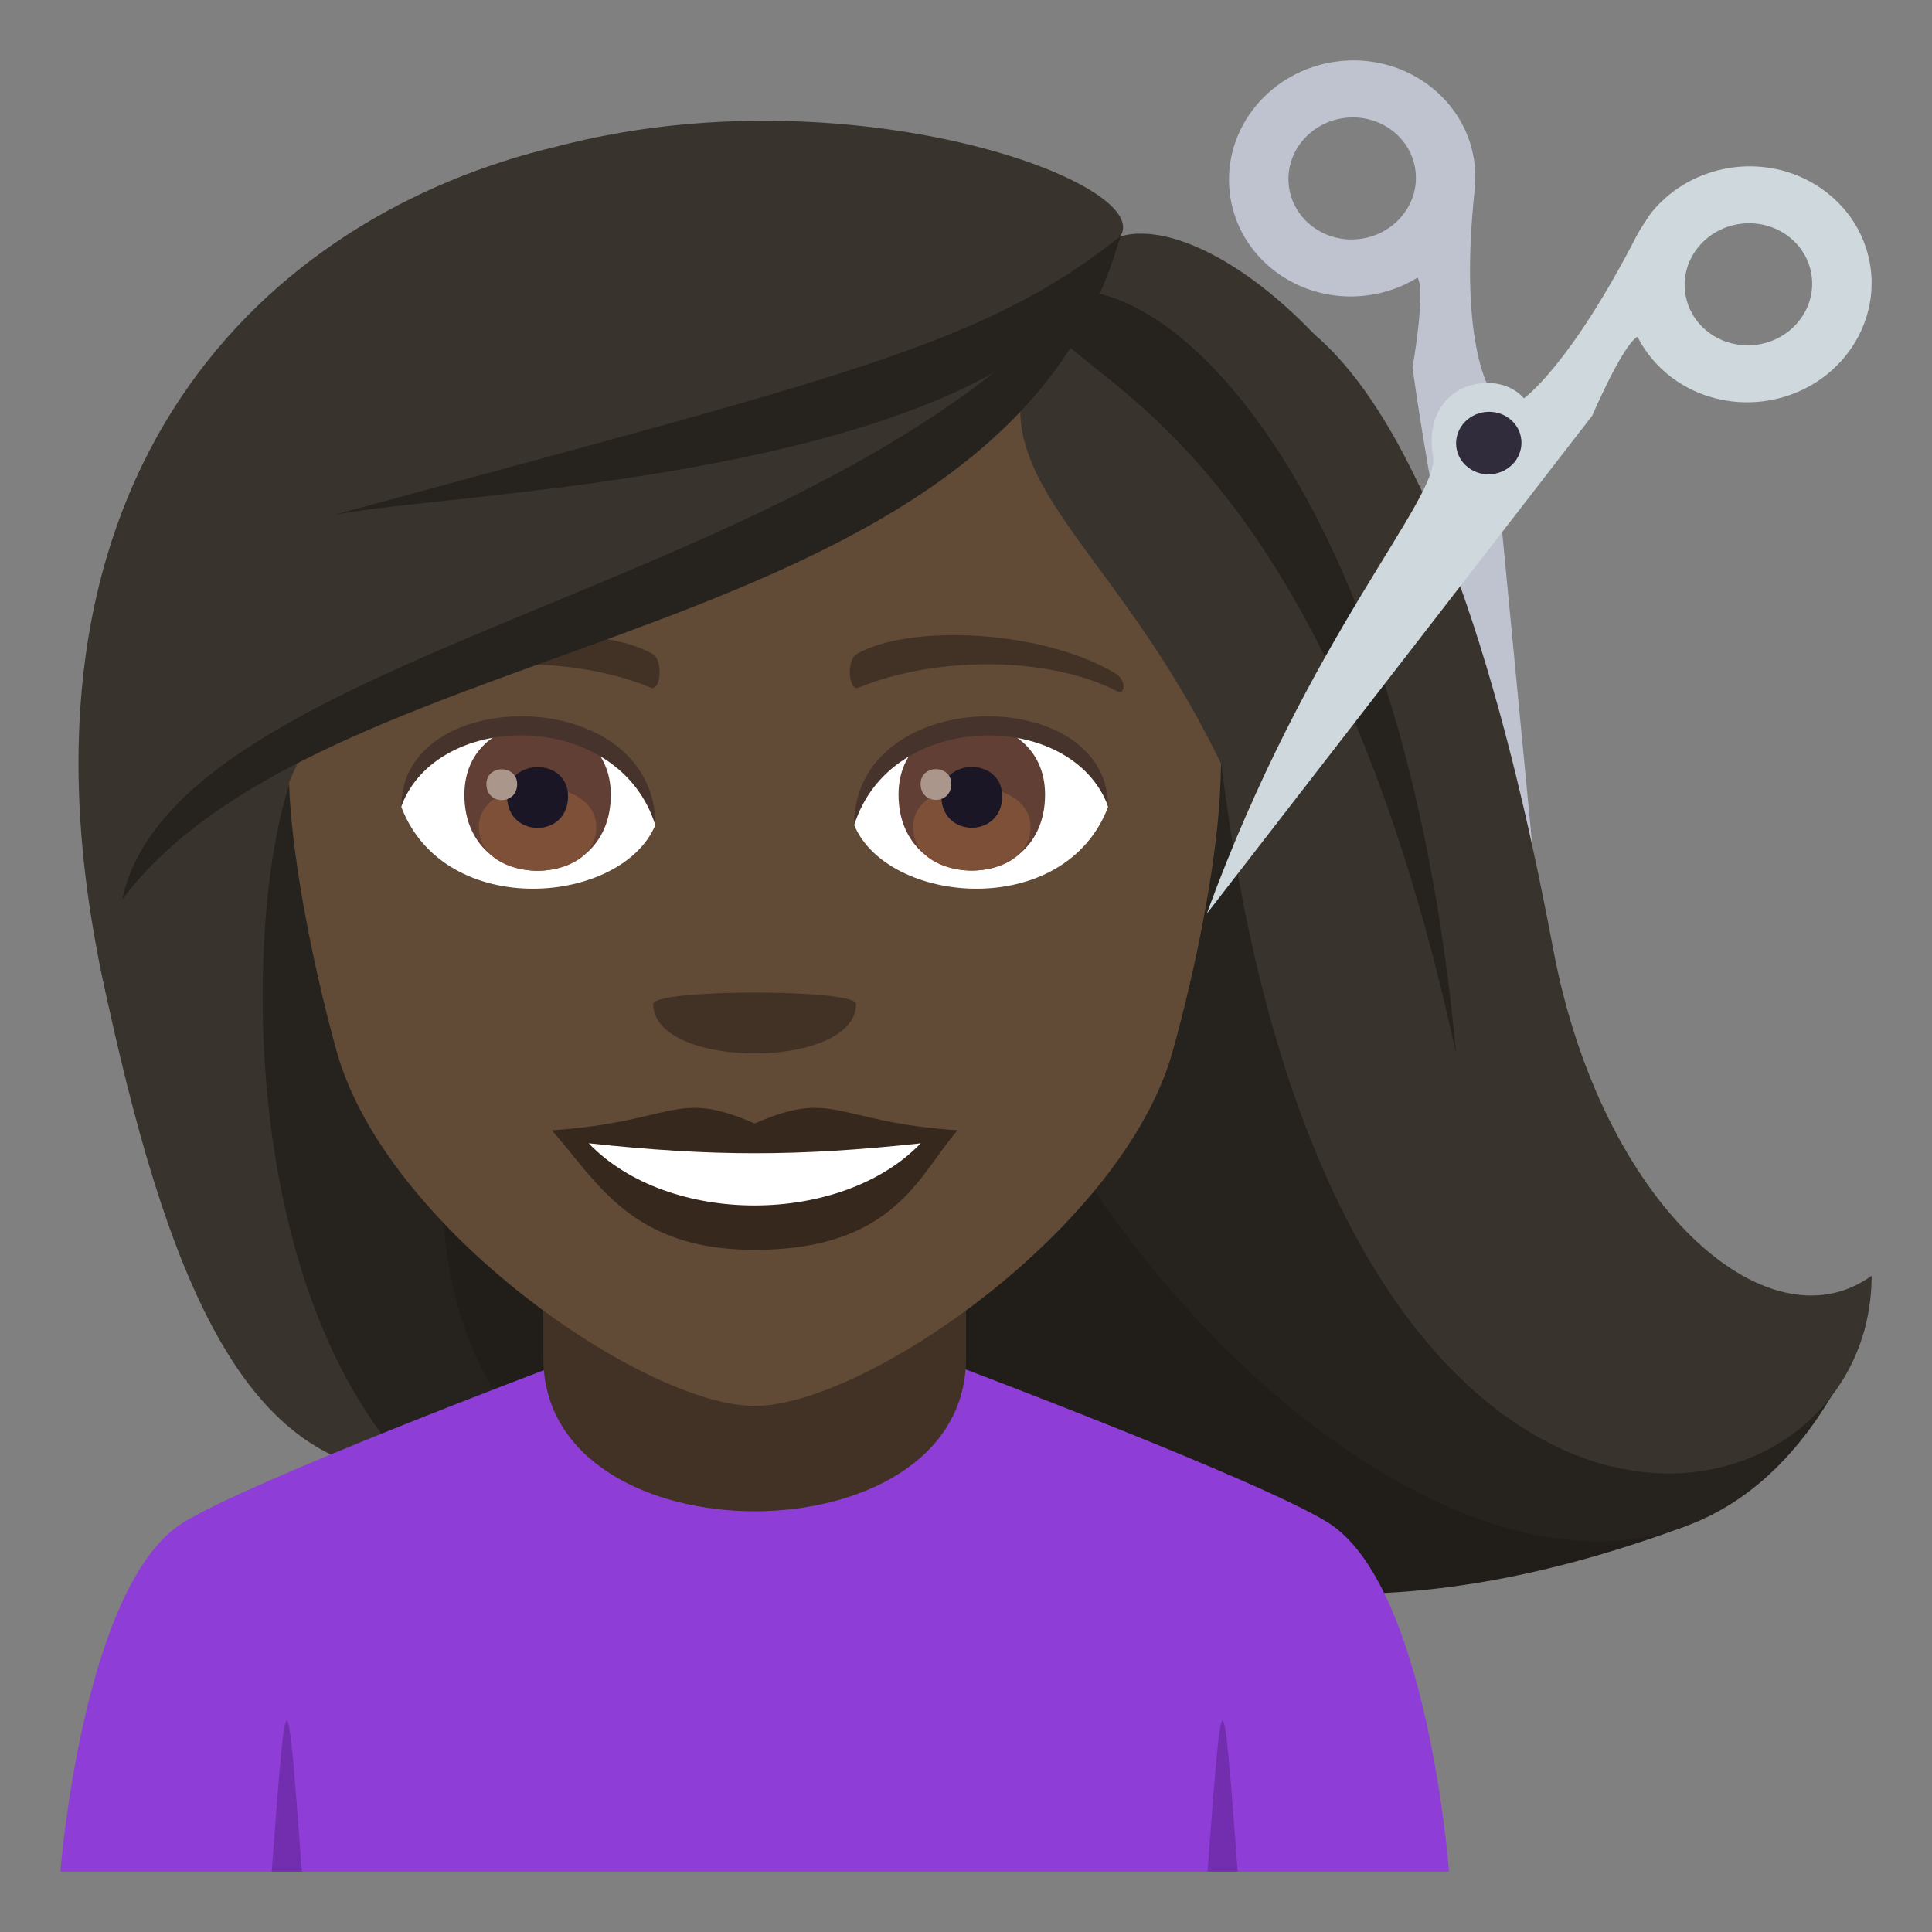 <?xml version="1.0" encoding="utf-8"?>
<!-- Generator: Adobe Illustrator 19.0.0, SVG Export Plug-In . SVG Version: 6.00 Build 0)  -->
<svg version="1.1" id="Layer_1" xmlns="http://www.w3.org/2000/svg" xmlns:xlink="http://www.w3.org/1999/xlink" x="0px" y="0px"
	 width="64px" height="64px" viewBox="0 0 64 64" enable-background="new 0 0 64 64" xml:space="preserve">
<rect x="0" y="0" width="64" height="64" fill="#808080" stroke="none"/>
<path fill="#BEC3CF" d="M49.295,12.776c0,0-0.965-1.629-0.445-6.484c0.004-0.037,0.027-0.629-0.002-0.863
	c-0.254-2.141-2.275-3.664-4.516-3.398c-2.238,0.268-3.848,2.219-3.594,4.363c0.252,2.141,2.274,3.662,4.514,3.397
	c0.629-0.076,1.209-0.287,1.707-0.594c0.279,0.453-0.166,2.973-0.166,2.973s1.045,8.195,4.473,21.105L49.295,12.776z M46.89,5.663
	c0.133,1.107-0.701,2.117-1.859,2.254c-1.158,0.137-2.205-0.65-2.336-1.758c-0.133-1.107,0.701-2.115,1.859-2.254
	C45.713,3.766,46.761,4.556,46.89,5.663z"/>
<path fill="#211E1A" d="M12.937,14.643c-8.131,34.903-7.387,34.155,9.73,34.155C13.195,42.172,31.342,14.169,12.937,14.643z"/>
<path fill="#26221E" d="M10.006,14.102c-5.936,26.52-0.814,33.329,3.73,34.696h5.211C6.758,40.212,25.81,13.581,10.006,14.102z"/>
<path fill="#211E1A" d="M36.861,14.641c-4.363,17.938,6.342,35.058,18.992,35.909C20.234,63.803,18.457,14.167,36.861,14.641z"/>
<path fill="#26221E" d="M39.793,14.1c8.676,24.127,11.973,32.099,21.975,29.931C51.785,68.289,14.785,22.638,39.793,14.1z"/>
<path fill="#38332D" d="M3.394,32.39c2.1,9.905,4.684,16.409,10.342,16.409C7.427,42.267,8.17,28.491,9.965,25.063
	C19.103,19.622-0.16,15.634,3.394,32.39z"/>
<path fill="#8E3ED6" d="M6.078,50.43c2.301-1.412,12.199-5.139,12.199-5.139h13.518c0,0,9.889,3.721,12.18,5.135
	C47.299,52.48,48,62,48,62H2C2,62,2.742,52.473,6.078,50.43z"/>
<path fill="#423225" d="M18,45c0,6.75,14,6.75,14,0v-6.999H18V45z"/>
<path fill="#614A36" d="M25,6.255c-10.836,0-16.053,8.824-15.402,20.17c0.135,2.281,0.768,5.57,1.551,8.391
	C12.773,40.675,21.349,46.574,25,46.574s12.226-5.899,13.85-11.759c0.785-2.82,1.42-6.109,1.555-8.391
	C41.054,15.079,35.838,6.255,25,6.255z"/>
<path fill="#36281D" d="M25,37.218c-2.635-1.16-2.654-0.049-6.719,0.225c1.525,1.732,2.649,3.96,6.717,3.96
	c4.67,0,5.459-2.53,6.723-3.96C27.652,37.169,27.634,36.057,25,37.218z"/>
<path fill="#FFFFFF" d="M19.5,37.872c2.656,2.764,8.379,2.729,11,0.002C26.412,38.313,23.59,38.313,19.5,37.872z"/>
<path fill="#423225" d="M36.941,22.302c-2.441-1.453-6.82-1.633-8.555-0.641c-0.365,0.201-0.268,1.252,0.051,1.121
	c2.471-1.029,6.234-1.08,8.555,0.109C37.304,23.048,37.31,22.515,36.941,22.302z"/>
<path fill="#423225" d="M13.06,22.302c2.441-1.453,6.818-1.633,8.555-0.641c0.367,0.201,0.27,1.252-0.051,1.121
	c-2.473-1.029-6.234-1.082-8.555,0.109C12.697,23.048,12.689,22.515,13.06,22.302z"/>
<path fill="#423225" d="M28.359,33.257c0,2.186-6.719,2.186-6.719,0C21.64,32.753,28.359,32.753,28.359,33.257z"/>
<path fill="#FFFFFF" d="M36.705,26.735c-1.447,3.787-7.336,3.232-8.414,0.582C29.107,23.054,35.908,22.688,36.705,26.735z"/>
<path fill="#613F34" d="M29.765,26.323c0,3.355,4.854,3.355,4.854,0C34.619,23.206,29.765,23.206,29.765,26.323z"/>
<path fill="#7D5037" d="M30.246,27.395c0,1.926,3.892,1.926,3.892,0C34.138,25.61,30.246,25.61,30.246,27.395z"/>
<path fill="#1A1626" d="M31.185,26.376c0,1.393,2.014,1.393,2.014,0C33.199,25.083,31.185,25.083,31.185,26.376z"/>
<path fill="#AB968C" d="M30.496,25.97c0,0.703,1.017,0.703,1.017,0C31.513,25.315,30.496,25.315,30.496,25.97z"/>
<path fill="#45332C" d="M36.705,26.706c0-4.072-8.414-4.072-8.414,0.644C29.49,23.479,35.504,23.479,36.705,26.706z"/>
<path fill="#FFFFFF" d="M13.295,26.735c1.449,3.787,7.34,3.232,8.418,0.582C20.894,23.054,14.093,22.688,13.295,26.735z"/>
<path fill="#613F34" d="M15.383,26.329c0,3.356,4.851,3.356,4.851,0C20.234,23.212,15.383,23.212,15.383,26.329z"/>
<path fill="#7D5037" d="M15.861,27.401c0,1.924,3.894,1.924,3.894,0C19.756,25.616,15.861,25.616,15.861,27.401z"/>
<path fill="#1A1626" d="M16.8,26.382c0,1.392,2.018,1.392,2.018,0C18.818,25.087,16.8,25.087,16.8,26.382z"/>
<path fill="#AB968C" d="M16.113,25.974c0,0.705,1.018,0.705,1.018,0C17.131,25.321,16.113,25.321,16.113,25.974z"/>
<path fill="#45332C" d="M13.295,26.706c0-4.072,8.418-4.072,8.418,0.643C20.513,23.477,14.498,23.477,13.295,26.706z"/>
<path fill="#38332D" d="M37.107,7.833c-7.598,7.785-0.346,8.287,4.129,19.232c2.512,6.133,6.102,13.755,7.814,2.779
	C51.189,16.128,40.968,6.688,37.107,7.833z"/>
<path fill="#38332D" d="M18.457,4.85C8.822,7.118-0.16,15.634,3.394,32.39c2.1,9.905,4.775-3.899,6.57-7.326
	c9.139-5.441,24.768-9.561,27.143-17.23C38.314,6.061,28.099,2.325,18.457,4.85z"/>
<path fill="#732EB0" d="M9,62h1C9.5,55.334,9.5,55.334,9,62z"/>
<path fill="#732EB0" d="M40,62h1C40.5,55.334,40.5,55.334,40,62z"/>
<path fill="#38332D" d="M40.459,25.315C44.08,54.881,62,51.512,62,42.262c-3.457,2.492-8.957-2.368-10.547-10.815
	c-1.053-5.59-3.459-16.6-7.934-20.389C37.144,5.907,38.092,18.515,40.459,25.315z"/>
<path fill="#26221E" d="M11.074,17.056c4.074-0.826,23.566-1.215,26.033-9.223C32.502,11.503,27.73,12.503,11.074,17.056z"/>
<path fill="#26221E" d="M4.05,29.796c6.834-9.123,29.227-8.117,33.057-21.963C29.672,19.454,5.918,21.024,4.05,29.796z"/>
<path fill="#26221E" d="M34.855,9.729c-1.766,2.781,8.307,1.783,13.379,25.168C46.517,16.179,38.615,8.657,34.855,9.729z"/>
<path fill="#CFD8DD" d="M61.109,11.823c1.406-1.703,1.117-4.162-0.648-5.486c-1.762-1.328-4.33-1.025-5.736,0.68
	c-0.15,0.186-0.461,0.701-0.479,0.736c-2.252,4.395-3.766,5.443-3.766,5.443c-0.857-1.029-3.414-0.561-3.01,1.924
	c0.227,1.377-4.145,5.955-7.494,15.149l12.766-16.496c0,0,1.018-2.365,1.502-2.617c0.26,0.512,0.635,0.973,1.129,1.346
	C57.14,13.827,59.705,13.524,61.109,11.823z M59.57,10.661c-0.725,0.881-2.055,1.037-2.967,0.351
	c-0.912-0.686-1.065-1.957-0.336-2.838c0.727-0.879,2.055-1.037,2.969-0.351C60.146,8.511,60.297,9.782,59.57,10.661z"/>
<path fill="#302C3B" d="M50.166,15.315c0.369-0.453,0.295-1.104-0.174-1.455c-0.469-0.352-1.148-0.27-1.521,0.178
	c-0.371,0.453-0.297,1.104,0.174,1.455C49.109,15.847,49.789,15.765,50.166,15.315z"/>
</svg>

